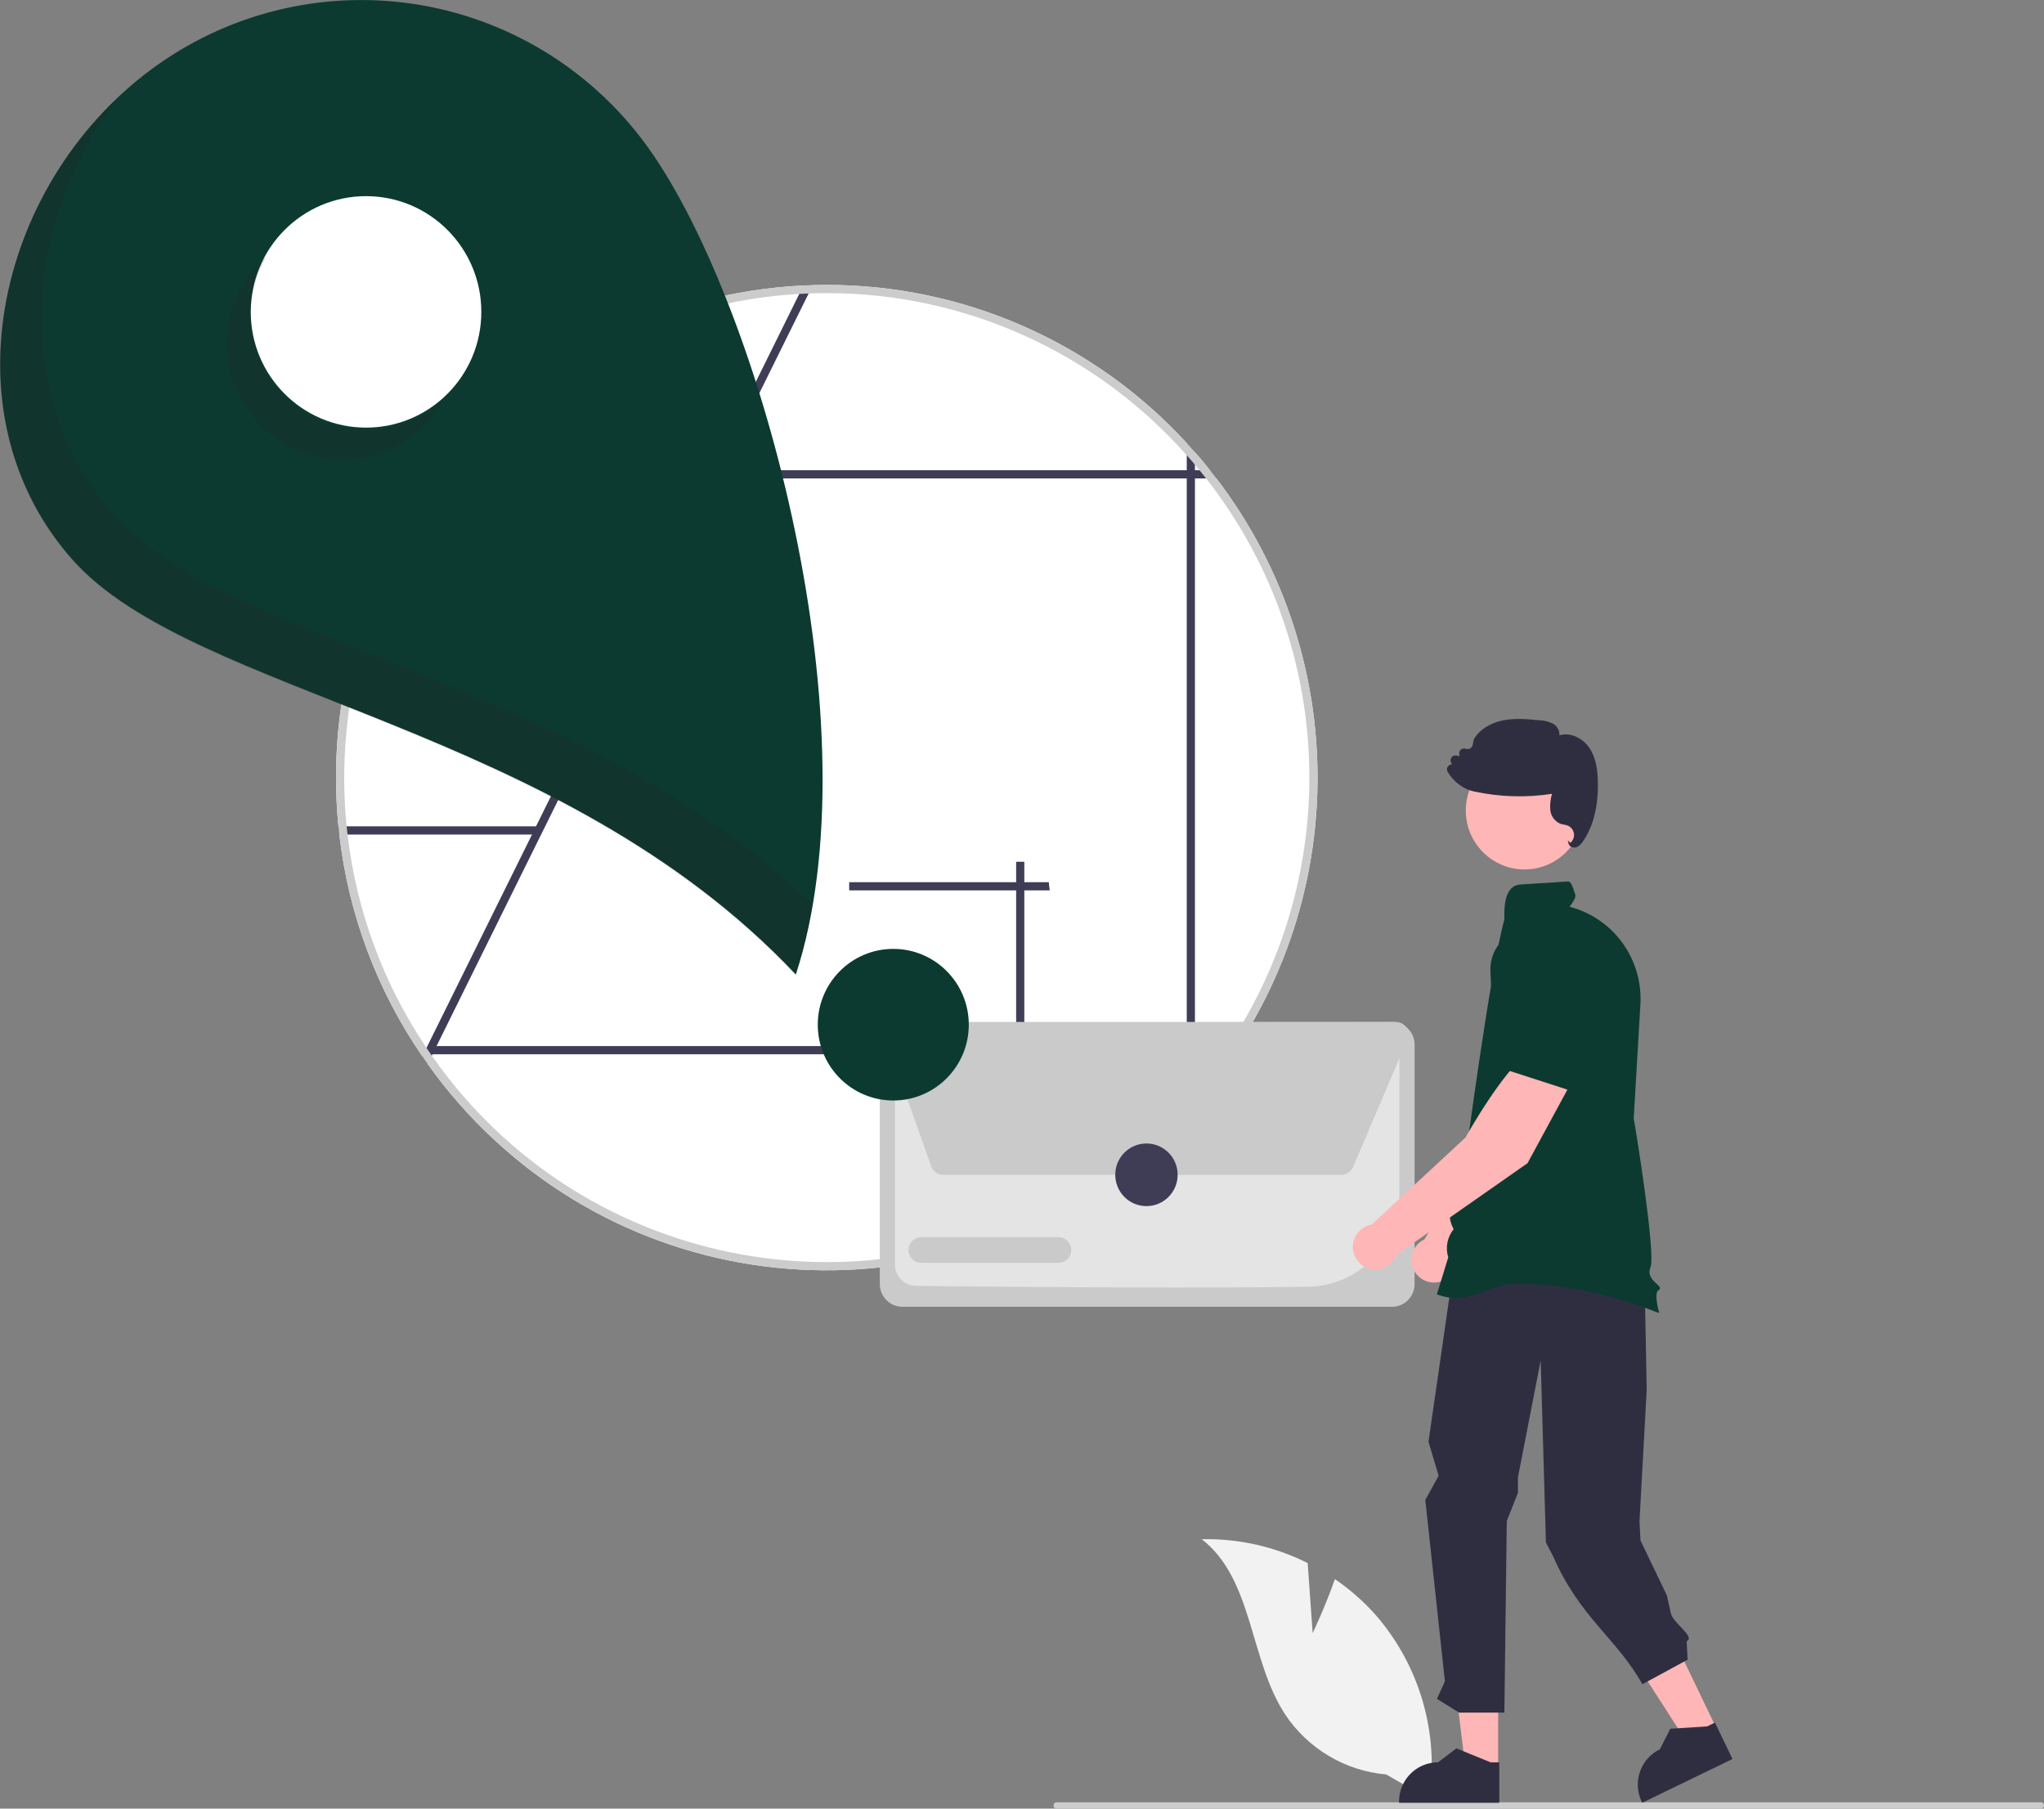 <svg width="260" height="230" viewBox="0 0 260 230" fill="none" xmlns="http://www.w3.org/2000/svg">
<rect x="0" y="0" width="260" height="230" fill="#808080" stroke="none"/>
<g clip-path="url(#clip0_2_17)">
<path d="M166.975 207.678L166.337 198.772C162.158 196.676 157.533 195.635 152.862 195.739C159.433 200.837 158.907 211.026 163.457 217.999C164.893 220.163 166.796 221.975 169.025 223.3C171.253 224.626 173.75 225.431 176.331 225.656L181.8 228.814C182.425 224.664 182.147 220.428 180.984 216.396C179.821 212.365 177.802 208.634 175.064 205.461C173.51 203.697 171.742 202.136 169.8 200.815C168.604 204.259 166.975 207.678 166.975 207.678Z" fill="#F2F2F2"/>
<path d="M134.4 230H259.599C259.705 230 259.807 229.958 259.883 229.882C259.958 229.807 260 229.704 260 229.597C260 229.491 259.958 229.388 259.883 229.313C259.807 229.237 259.705 229.195 259.599 229.195H134.4C134.294 229.195 134.192 229.237 134.116 229.313C134.041 229.388 133.999 229.491 133.999 229.597C133.999 229.704 134.041 229.807 134.116 229.882C134.192 229.958 134.294 230 134.4 230Z" fill="#CCCCCC"/>
<path d="M54.687 133.899V134.072H54.807C54.764 134.017 54.724 133.959 54.687 133.899ZM55.608 60.839C47.251 71.747 42.727 85.126 42.743 98.886C42.745 100.981 42.847 103.047 43.05 105.084C43.081 105.433 43.118 105.783 43.165 106.128C44.326 116.254 47.951 125.939 53.72 134.328C53.943 134.656 54.172 134.98 54.401 135.304C56.885 138.799 59.72 142.028 62.862 144.94C88.158 168.383 127.6 166.807 150.958 141.418C151.317 141.037 151.661 140.65 151.999 140.264C161.559 129.397 167.059 115.532 167.558 101.043C168.056 86.554 163.521 72.342 154.73 60.839C154.464 60.489 154.194 60.139 153.913 59.795C153.298 59.017 152.659 58.254 151.999 57.508C151.661 57.121 151.317 56.735 150.958 56.354C145.126 50.005 138.046 44.94 130.165 41.476C122.284 38.013 113.773 36.227 105.169 36.231C104.571 36.231 103.978 36.242 103.385 36.257C102.989 36.268 102.594 36.283 102.199 36.304C93.343 36.726 84.679 39.04 76.785 43.091C68.892 47.142 61.95 52.836 56.425 59.795C56.144 60.139 55.873 60.489 55.608 60.839L55.608 60.839ZM54.807 134.072C54.764 134.017 54.724 133.959 54.687 133.899V134.072H54.807Z" fill="white"/>
<path d="M54.251 133.257L54.427 132.897L67.672 106.128V106.123L68.187 105.084V105.078L90.067 60.839V60.834L90.582 59.795L90.587 59.789L101.668 37.375L102.199 36.304C102.594 36.284 102.989 36.268 103.385 36.258L102.859 37.323L91.748 59.789V59.795L91.233 60.834V60.839L68.78 106.232L68.775 106.237L55.53 133.027L55.01 134.072L54.927 134.244L54.401 135.304C54.172 134.98 53.943 134.656 53.72 134.328L54.251 133.257Z" fill="#3F3D56"/>
<path d="M68.556 105.084V106.128H43.165C43.118 105.783 43.081 105.433 43.05 105.084H68.556Z" fill="#3F3D56"/>
<path d="M108.016 113.229V112.185H133.408C133.455 112.53 133.492 112.879 133.523 113.229H108.016Z" fill="#3F3D56"/>
<path d="M129.255 109.591H130.295V135.076C129.952 135.123 129.603 135.159 129.255 135.191V109.591Z" fill="#3F3D56"/>
<path d="M154.73 60.839C154.464 60.489 154.194 60.139 153.913 59.795H151.999V57.508C151.661 57.121 151.317 56.735 150.958 56.354V59.795H56.425C56.144 60.139 55.874 60.489 55.608 60.839H150.958V141.418C151.317 141.037 151.661 140.65 151.999 140.264V60.839H154.73Z" fill="#3F3D56"/>
<path d="M151.478 133.027H54.686V134.071H151.478V133.027Z" fill="#3F3D56"/>
<path d="M54.687 133.899V134.072H54.807C54.764 134.017 54.724 133.959 54.687 133.899ZM55.608 60.839C47.251 71.747 42.727 85.126 42.743 98.886C42.745 100.981 42.847 103.047 43.05 105.084C43.081 105.433 43.118 105.783 43.165 106.128C44.326 116.254 47.951 125.939 53.72 134.328C53.943 134.656 54.172 134.98 54.401 135.304C56.885 138.799 59.72 142.028 62.862 144.94C88.158 168.383 127.6 166.807 150.958 141.418C151.317 141.037 151.661 140.65 151.999 140.264C161.559 129.397 167.059 115.532 167.558 101.043C168.056 86.554 163.521 72.342 154.73 60.839C154.464 60.489 154.194 60.139 153.913 59.795C153.298 59.017 152.659 58.254 151.999 57.508C151.661 57.121 151.317 56.735 150.958 56.354C145.126 50.005 138.046 44.94 130.165 41.476C122.284 38.013 113.773 36.227 105.169 36.231C104.571 36.231 103.978 36.242 103.385 36.257C102.989 36.268 102.594 36.283 102.199 36.304C93.343 36.726 84.679 39.04 76.785 43.091C68.892 47.142 61.95 52.836 56.425 59.795C56.144 60.139 55.873 60.489 55.608 60.839L55.608 60.839ZM44.21 106.128C44.163 105.783 44.127 105.433 44.09 105.083C42.505 89.225 47.103 73.367 56.919 60.839C57.195 60.489 57.471 60.139 57.757 59.795C63.133 53.213 69.811 47.822 77.37 43.963C84.928 40.104 93.202 37.861 101.668 37.375C102.063 37.354 102.459 37.333 102.859 37.322C103.624 37.291 104.394 37.276 105.169 37.276C113.82 37.27 122.374 39.106 130.266 42.661C138.159 46.216 145.211 51.409 150.958 57.899C151.317 58.296 151.666 58.693 151.999 59.1C152.202 59.33 152.394 59.56 152.581 59.795C152.867 60.139 153.143 60.489 153.419 60.839C162.166 71.985 166.803 85.824 166.544 100.01C166.285 114.195 161.146 127.855 151.999 138.672C151.666 139.079 151.317 139.476 150.958 139.872C147.791 143.444 144.219 146.633 140.316 149.375C112.573 168.863 74.343 162.088 54.927 134.244C54.885 134.187 54.843 134.129 54.807 134.072C54.764 134.017 54.724 133.959 54.687 133.899C54.536 133.685 54.391 133.471 54.25 133.257C48.786 125.152 45.343 115.848 44.21 106.128L44.21 106.128ZM54.807 134.072C54.764 134.017 54.724 133.959 54.687 133.899V134.072H54.807Z" fill="#CCCCCC"/>
<path d="M177.065 166.181H114.784C114.023 166.181 113.293 165.877 112.754 165.336C112.216 164.796 111.913 164.063 111.912 163.299V132.841C111.913 132.076 112.216 131.344 112.754 130.803C113.293 130.263 114.023 129.959 114.784 129.958H177.065C177.827 129.959 178.557 130.263 179.095 130.803C179.634 131.344 179.937 132.076 179.938 132.841V163.299C179.937 164.063 179.634 164.796 179.095 165.336C178.557 165.877 177.827 166.181 177.065 166.181Z" fill="#CACACA"/>
<path d="M149.632 163.731C135.992 163.731 121.769 163.6 116.462 163.515C115.764 163.501 115.099 163.213 114.61 162.713C114.12 162.213 113.844 161.541 113.842 160.84V132.843C113.842 132.592 113.941 132.351 114.118 132.174C114.295 131.996 114.534 131.896 114.784 131.895H177.063C177.313 131.895 177.553 131.995 177.73 132.172C177.907 132.349 178.007 132.59 178.008 132.84V151.836C177.996 154.937 176.774 157.91 174.604 160.117C172.434 162.323 169.488 163.589 166.399 163.641C161.453 163.705 155.597 163.731 149.632 163.731Z" fill="#E4E4E4"/>
<path d="M170.635 149.397H119.96C119.632 149.397 119.311 149.295 119.043 149.104C118.774 148.914 118.571 148.646 118.46 148.335L112.724 132.185C112.639 131.944 112.612 131.686 112.647 131.432C112.681 131.179 112.776 130.937 112.922 130.728C113.069 130.519 113.264 130.348 113.49 130.23C113.716 130.112 113.968 130.05 114.222 130.05L177.567 129.961H177.569C177.833 129.961 178.092 130.027 178.325 130.152C178.557 130.278 178.754 130.459 178.899 130.68C179.044 130.901 179.132 131.154 179.156 131.418C179.179 131.681 179.137 131.946 179.033 132.189L178.947 132.152L179.033 132.189L172.099 148.428C171.977 148.716 171.773 148.961 171.512 149.134C171.252 149.306 170.947 149.397 170.635 149.397Z" fill="#CACACA"/>
<path d="M134.648 160.59H117.174C116.744 160.59 116.331 160.418 116.027 160.112C115.723 159.807 115.553 159.393 115.553 158.961C115.553 158.529 115.723 158.115 116.027 157.81C116.331 157.504 116.744 157.332 117.174 157.332H134.648C135.078 157.332 135.491 157.504 135.795 157.81C136.098 158.115 136.269 158.529 136.269 158.961C136.269 159.393 136.098 159.807 135.795 160.112C135.491 160.418 135.078 160.59 134.648 160.59Z" fill="#CACACA"/>
<path d="M145.83 153.38C148.022 153.38 149.799 151.597 149.799 149.397C149.799 147.198 148.022 145.415 145.83 145.415C143.639 145.415 141.862 147.198 141.862 149.397C141.862 151.597 143.639 153.38 145.83 153.38Z" fill="#3F3D56"/>
<path d="M20.059 8.235C29.809 1.344 41.888 -1.378 53.638 0.668C65.388 2.715 75.846 9.362 82.712 19.148C97.011 39.527 111.359 92.963 101.231 123.919C71.021 91.893 24.611 88.565 9.186 71.118C-7.296 52.475 -0.244 22.586 20.059 8.235Z" fill="#0C3A30"/>
<path d="M46.561 54.38C54.66 54.38 61.225 47.791 61.225 39.662C61.225 31.534 54.66 24.944 46.561 24.944C38.462 24.944 31.896 31.534 31.896 39.662C31.896 47.791 38.462 54.38 46.561 54.38Z" fill="white"/>
<path d="M113.627 139.948C118.932 139.948 123.232 135.632 123.232 130.308C123.232 124.984 118.932 120.668 113.627 120.668C108.323 120.668 104.022 124.984 104.022 130.308C104.022 135.632 108.323 139.948 113.627 139.948Z" fill="#0C3A30"/>
<path opacity="0.2" d="M30.872 36.266C29.901 37.935 29.267 39.78 29.006 41.695C28.745 43.61 28.863 45.558 29.352 47.427C29.842 49.296 30.693 51.051 31.858 52.59C33.023 54.129 34.478 55.423 36.141 56.397C37.804 57.372 39.642 58.008 41.55 58.27C43.458 58.531 45.399 58.413 47.261 57.922C49.124 57.431 50.872 56.576 52.405 55.407C53.939 54.238 55.228 52.777 56.199 51.108C53.581 53.413 50.232 54.708 46.75 54.76C43.269 54.813 39.882 53.62 37.197 51.396C34.511 49.171 32.702 46.06 32.093 42.619C31.484 39.178 32.115 35.632 33.873 32.616C32.683 33.662 31.669 34.895 30.872 36.266Z" fill="#231F20"/>
<path opacity="0.2" d="M9.158 71.187C24.584 88.635 70.994 91.963 101.203 123.989C102.146 121.06 102.872 118.065 103.374 115.028C73.18 85.914 29.354 82.234 14.45 65.377C1.111 50.29 3.188 27.838 15.226 12.216C-1.284 27.577 -5.946 54.103 9.158 71.187Z" fill="#231F20"/>
<path d="M200.89 132.832L194.663 130.928C191.952 134.208 189.704 143.711 189.704 143.711L181.181 157.612C180.725 157.829 180.334 158.163 180.047 158.58C179.761 158.998 179.589 159.483 179.549 159.988C179.509 160.494 179.602 161 179.819 161.458C180.036 161.915 180.369 162.308 180.785 162.595C181.201 162.882 181.685 163.054 182.189 163.094C182.692 163.133 183.197 163.039 183.652 162.821C184.108 162.602 184.498 162.267 184.784 161.849C185.069 161.431 185.24 160.945 185.279 160.44L198.179 144.722L200.89 132.832Z" fill="#FFB6B6"/>
<path d="M200.771 134.349L201.922 124.887L199.342 120.563C198.833 119.716 198.097 119.029 197.219 118.579C196.341 118.129 195.355 117.935 194.373 118.019C193.042 118.141 191.807 118.765 190.917 119.766C190.028 120.767 189.55 122.07 189.581 123.411C189.678 127.478 190.316 132.62 192.807 134.025L192.832 134.04L200.771 134.349Z" fill="#0C3A30"/>
<path d="M218.364 219.844L214.63 221.653L205.899 208.057L211.411 205.387L218.364 219.844Z" fill="#FFB6B6"/>
<path d="M220.376 223.69L208.892 229.254L208.822 229.108C208.25 227.919 208.172 226.549 208.606 225.302C209.039 224.054 209.949 223.031 211.134 222.457L211.134 222.456L212.464 219.843L217.146 219.544L218.148 219.058L220.376 223.69Z" fill="#2F2E41"/>
<path d="M190.566 224.912L186.419 224.912L184.447 208.859L190.567 208.859L190.566 224.912Z" fill="#FFB6B6"/>
<path d="M190.712 229.254L177.96 229.254V229.092C177.96 227.771 178.483 226.504 179.414 225.569C180.345 224.635 181.607 224.11 182.924 224.11H182.924L185.253 222.337L189.599 224.111L190.712 224.111L190.712 229.254Z" fill="#2F2E41"/>
<path d="M186.456 150.459L181.705 183.348L182.998 187.675L181.301 190.74L183.793 213.808L182.781 216.043L185.607 217.793H191.359L191.664 193.425L193.084 189.847V187.876L195.976 173.017L196.643 196.148L197.567 197.936C201.006 205.767 205.639 208.331 208.914 214.185L214.665 211.058L214.545 208.727C215.7 208.139 212.81 206.423 212.532 205.154L212.029 202.881L208.674 195.906L208.546 193.45L209.464 176.743L209.032 154.246L201.488 148.456L186.456 150.459Z" fill="#2F2E41"/>
<path d="M193.923 110.567C198.049 110.567 201.395 107.21 201.395 103.068C201.395 98.926 198.049 95.569 193.923 95.569C189.796 95.569 186.451 98.926 186.451 103.068C186.451 107.21 189.796 110.567 193.923 110.567Z" fill="#FFB6B6"/>
<path d="M182.883 164.647L182.773 164.609L184.22 159.891C184.03 159.283 183.994 158.638 184.114 158.012C184.235 157.387 184.508 156.802 184.91 156.309C184.676 155.902 183.712 153.983 185.282 152.353C185.188 151.878 184.716 149.064 186.364 147.689C186.364 147.689 189.562 123.364 191.355 116.939C191.407 116.469 190.987 112.632 193.4 112.481C194.672 112.402 196.581 112.281 199.446 112.095C199.816 112.068 200.033 112.696 200.362 113.717C200.584 114.408 199.44 115.352 199.717 115.336L199.736 115.335L199.755 115.34C202.428 116.059 204.773 117.68 206.395 119.93C208.017 122.18 208.818 124.922 208.663 127.695L207.811 142.23C207.94 142.814 210.653 159.388 209.944 161.167C209.541 162.176 210.227 162.805 210.728 163.264C210.986 163.501 211.173 163.671 211.147 163.858C211.136 163.91 211.113 163.958 211.079 163.998C211.045 164.038 211.002 164.068 210.953 164.087C210.5 164.315 210.751 165.874 211.015 166.803L211.042 166.898L210.954 166.943C210.853 166.995 202.745 163.263 192.895 163.263C189.182 163.263 187.036 166.101 182.883 164.647Z" fill="#0C3A30"/>
<path d="M199.844 107.679C199.767 107.639 199.698 107.583 199.643 107.515C199.589 107.446 199.549 107.367 199.527 107.282L199.42 106.847L199.748 107.189C199.923 107.044 200.057 106.855 200.136 106.64C200.215 106.426 200.236 106.195 200.198 105.97C200.16 105.745 200.063 105.534 199.917 105.359C199.772 105.183 199.583 105.05 199.369 104.971C199.225 104.923 199.077 104.887 198.927 104.863C198.77 104.838 198.615 104.8 198.464 104.751C198.111 104.598 197.806 104.35 197.583 104.035C197.359 103.72 197.226 103.35 197.198 102.964C197.149 102.285 197.224 101.602 197.419 100.949C194.122 101.457 190.76 101.356 187.5 100.65C186.997 100.543 186.516 100.353 186.076 100.088C185.271 99.609 184.601 98.932 184.128 98.121C184.066 98.011 184.04 97.885 184.054 97.759C184.068 97.634 184.122 97.517 184.208 97.424C184.267 97.36 184.339 97.309 184.419 97.273C184.499 97.238 184.586 97.219 184.673 97.219L184.554 96.894C184.517 96.793 184.507 96.684 184.525 96.577C184.544 96.471 184.59 96.371 184.66 96.289C184.729 96.206 184.819 96.144 184.92 96.107C185.022 96.071 185.131 96.062 185.237 96.082L185.66 96.162L185.619 95.88C185.604 95.775 185.616 95.667 185.655 95.568C185.694 95.469 185.757 95.382 185.84 95.316C185.922 95.249 186.021 95.206 186.125 95.189C186.23 95.172 186.337 95.183 186.436 95.22C186.526 95.254 186.623 95.269 186.72 95.262C186.817 95.255 186.911 95.227 186.996 95.18C187.081 95.133 187.154 95.068 187.212 94.989C187.269 94.911 187.309 94.821 187.329 94.726L187.474 94.017L187.489 93.979C188.204 92.783 189.579 91.913 191.26 91.594C192.759 91.308 194.29 91.452 195.77 91.592C196.398 91.604 197.015 91.761 197.574 92.049C197.827 92.195 198.034 92.409 198.173 92.667C198.312 92.925 198.376 93.216 198.36 93.509C199.818 93.059 201.382 93.955 202.155 95.085C203.075 96.428 203.223 98.113 203.25 99.431C203.314 102.546 202.674 105.095 201.35 107.006C201.16 107.331 200.873 107.587 200.53 107.738C200.442 107.767 200.351 107.782 200.259 107.782C200.114 107.783 199.972 107.747 199.844 107.679Z" fill="#2F2E41"/>
<path d="M200.113 137.206L194.628 133.686C191.136 136.111 186.416 144.652 186.416 144.652L174.471 155.728C173.973 155.813 173.507 156.029 173.119 156.353C172.731 156.677 172.435 157.098 172.26 157.574C172.086 158.049 172.039 158.563 172.125 159.062C172.211 159.561 172.426 160.029 172.75 160.418C173.073 160.808 173.493 161.104 173.967 161.279C174.441 161.454 174.952 161.5 175.45 161.413C175.947 161.326 176.413 161.109 176.801 160.784C177.188 160.459 177.483 160.037 177.657 159.561L194.304 147.921L200.113 137.206Z" fill="#FFB6B6"/>
<path d="M199.59 138.635L203.243 129.836L201.921 124.974C201.659 124.02 201.135 123.159 200.411 122.488C199.686 121.817 198.789 121.364 197.82 121.178C196.506 120.935 195.149 121.201 194.023 121.924C192.897 122.647 192.087 123.772 191.756 125.072C190.756 129.014 189.988 134.138 192.008 136.166L192.029 136.187L199.59 138.635Z" fill="#0C3A30"/>
</g>
<defs>
<clipPath id="clip0_2_17">
<rect width="260" height="230" fill="white"/>
</clipPath>
</defs>
</svg>

